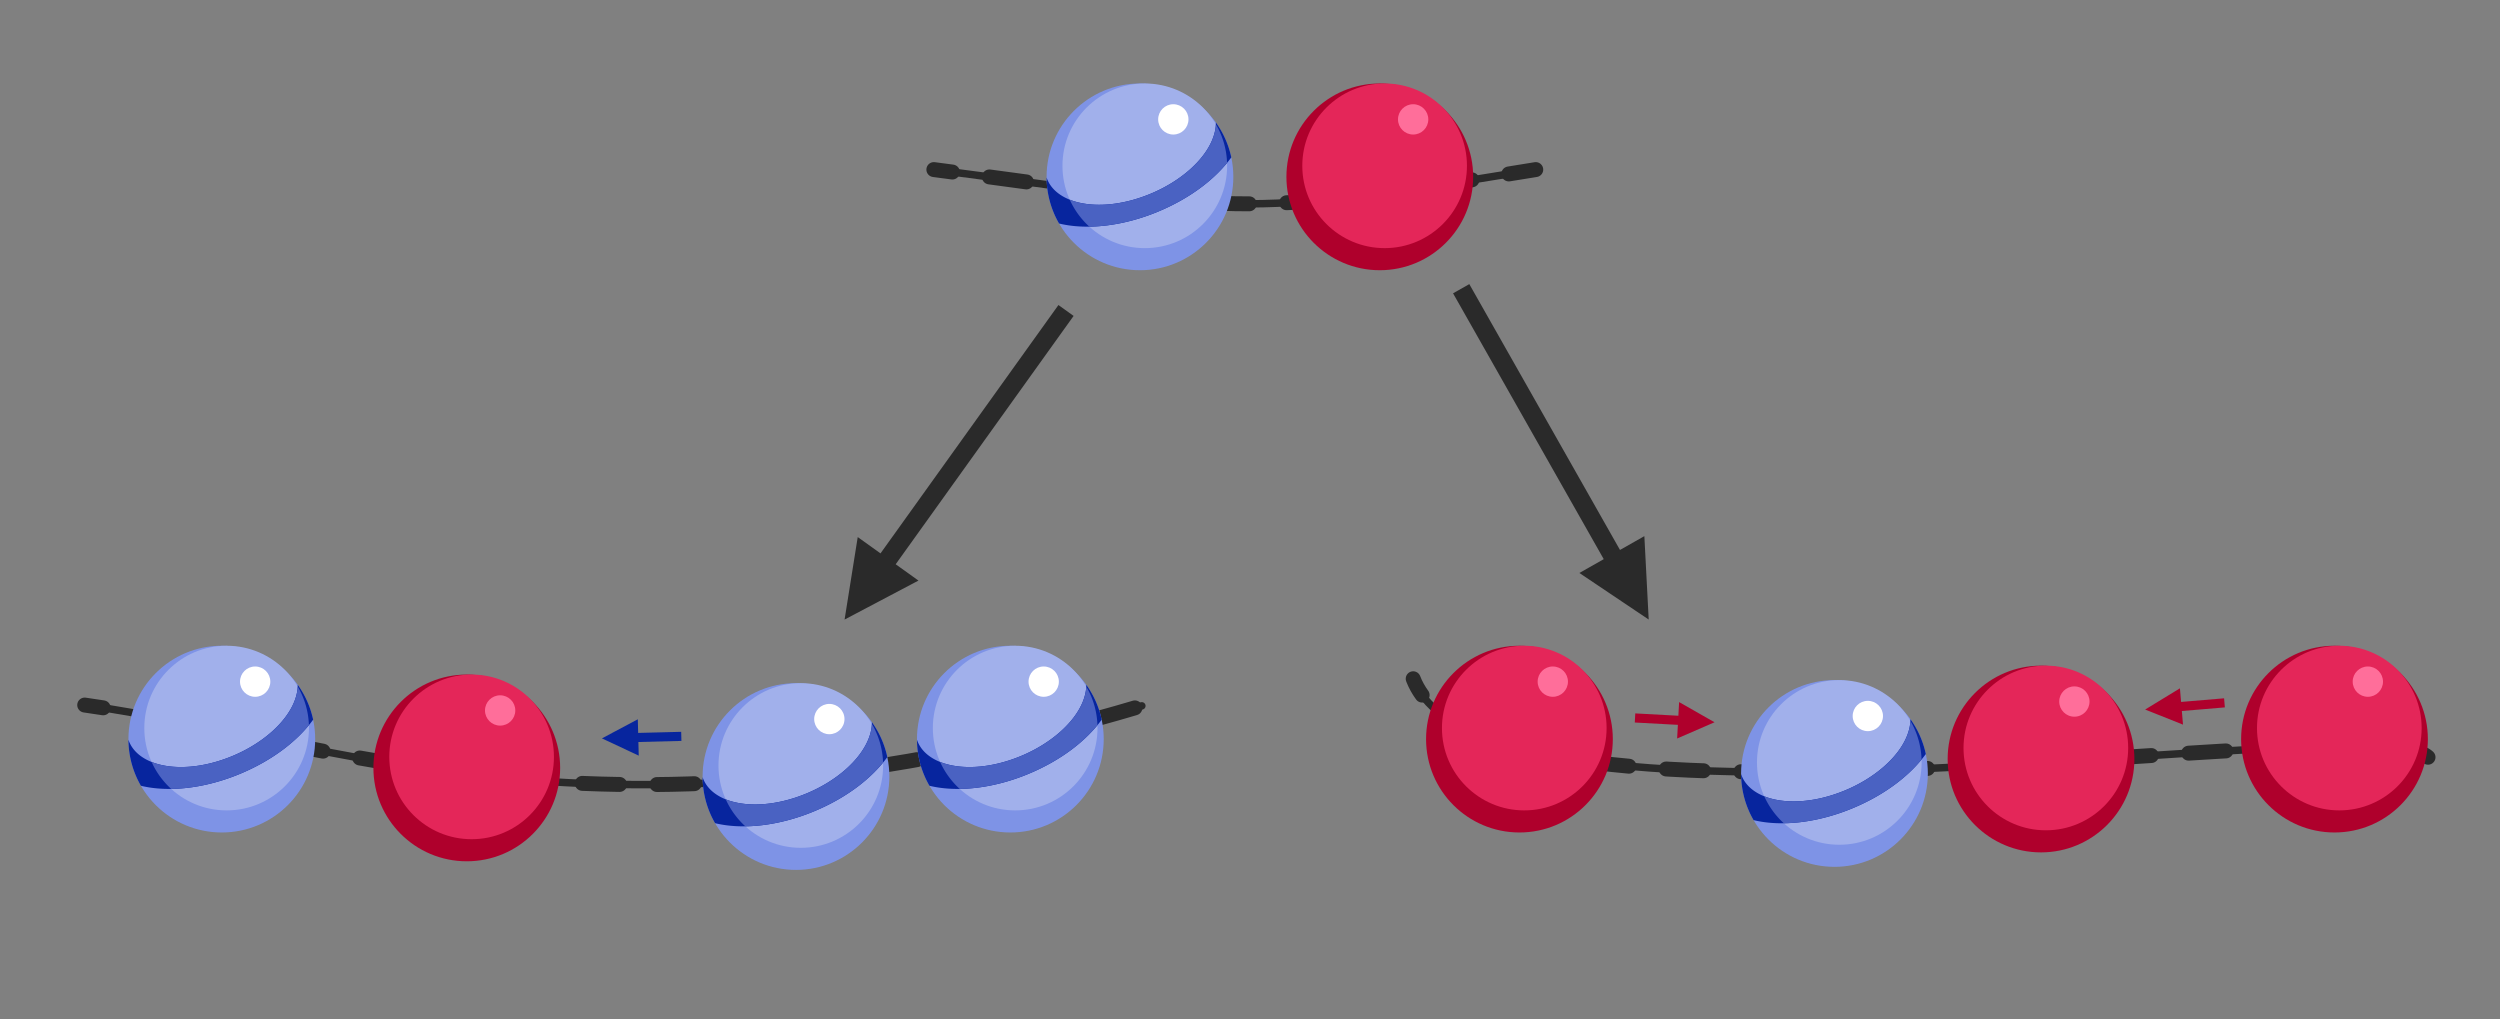<svg xmlns="http://www.w3.org/2000/svg" width="1338.538" height="545.763" viewBox="-500 154.237 1338.538 545.763">
  <rect x="-500" y="154.237" width="1338.538" height="545.763" fill="#808080" stroke="none"/>
  <path d="M-54.858 262.649h23.048v-7.302l19.473 9.736-19.473 9.737v-7.303h-23.048z" style="fill:#07259e" transform="rotate(178.55 -96.831 406.283)"/>
  <path d="M0 245.036c166.183 21.602 156.895 27.135 322.264 0" style="fill:none;stroke:#2a2a2a;stroke-miterlimit:12;stroke-linecap:round;stroke-linejoin:round;stroke-dashoffset:50px;stroke-width:4px"/>
  <path d="M-454.651 531.735c128.997 17.974 279.139 85.918 566.007.43m145.285-14.512c38.501 100 514.127 14.082 543.359 42.017" style="fill:none;stroke:#2a2a2a;stroke-linecap:round;stroke-linejoin:round;stroke-dashoffset:50px;stroke-width:4px"/>
  <path d="M0 245.036c166.183 21.602 156.895 27.135 322.264 0" style="fill:none;stroke:#2a2a2a;stroke-miterlimit:12;stroke-width:8px;stroke-linecap:round;stroke-linejoin:round;stroke-dasharray:20px;stroke-dashoffset:50px"/>
  <path d="M-454.651 531.735c128.997 17.974 279.139 85.918 566.007.43m145.285-14.512c38.501 100 514.127 14.082 543.359 42.017" style="fill:none;stroke:#2a2a2a;stroke-width:8px;stroke-linecap:round;stroke-linejoin:round;stroke-dasharray:20px;stroke-dashoffset:50px"/>
  <g transform="translate(-321.576 29.916)scale(1.626)">
    <circle cx="344.611" cy="134.692" r="30.746" style="fill:#af002c"/>
    <circle cx="346.202" cy="131.055" r="27.109" style="fill:#e42659"/>
    <circle cx="355.596" cy="115.768" r="4.99" style="fill:#ff6e9a"/>
  </g>
  <g transform="translate(-449.987 29.916)scale(1.626)">
    <circle cx="344.611" cy="134.692" r="30.746" style="fill:#7e93e6"/>
    <circle cx="346.202" cy="131.055" r="27.109" style="fill:#a1b0eb"/>
    <circle cx="355.596" cy="115.768" r="4.99" style="fill:#fff"/>
    <path d="M350.591 146.14c-11.457 4.768-23.447 6.148-32.618 3.916a30.6 30.6 0 0 1-4.107-15.153c2.95 8.883 17.904 12.15 34.271 5.339 9.755-4.059 17.499-10.86 20.316-17.842.808-2.003 1.177-3.88 1.161-5.606a30.6 30.6 0 0 1 5.076 11.496c-4.944 6.806-13.202 13.316-24.099 17.85" style="fill:#07259e"/>
    <path d="M350.591 146.14c-7.644 3.181-15.525 4.854-22.648 4.953a27.2 27.2 0 0 1-6.455-8.881c6.542 2.613 16.314 2.331 26.649-1.97 9.755-4.059 17.499-10.86 20.316-17.842.72-1.784 1.091-3.468 1.152-5.035a26.96 26.96 0 0 1 3.689 12.731c-5.036 6.141-12.774 11.913-22.703 16.044" style="fill:#4a62c2"/>
  </g>
  <path d="M72.92 209.049h163.578v-15l40 20-40 20v-15H72.92z" style="fill:#2a2a2a" transform="rotate(125.621 44.51 266.705)"/>
  <path d="M49.185 209.049h163.609v-15l40 20-40 20v-15H49.185z" style="fill:#2a2a2a" transform="scale(1 -1)rotate(-60.455 -282.928 -247.461)"/>
  <g transform="translate(-810.416 346.387)scale(1.626)">
    <circle cx="344.611" cy="134.692" r="30.746" style="fill:#af002c"/>
    <circle cx="346.202" cy="131.055" r="27.109" style="fill:#e42659"/>
    <circle cx="355.596" cy="115.768" r="4.99" style="fill:#ff6e9a"/>
  </g>
  <g transform="translate(-634.16 350.994)scale(1.626)">
    <circle cx="344.611" cy="134.692" r="30.746" style="fill:#7e93e6"/>
    <circle cx="346.202" cy="131.055" r="27.109" style="fill:#a1b0eb"/>
    <circle cx="355.596" cy="115.768" r="4.99" style="fill:#fff"/>
    <path d="M350.591 146.14c-11.457 4.768-23.447 6.148-32.618 3.916a30.6 30.6 0 0 1-4.107-15.153c2.95 8.883 17.904 12.15 34.271 5.339 9.755-4.059 17.499-10.86 20.316-17.842.808-2.003 1.177-3.88 1.161-5.606a30.6 30.6 0 0 1 5.076 11.496c-4.944 6.806-13.202 13.316-24.099 17.85" style="fill:#07259e"/>
    <path d="M350.591 146.14c-7.644 3.181-15.525 4.854-22.648 4.953a27.2 27.2 0 0 1-6.455-8.881c6.542 2.613 16.314 2.331 26.649-1.97 9.755-4.059 17.499-10.86 20.316-17.842.72-1.784 1.091-3.468 1.152-5.035a26.96 26.96 0 0 1 3.689 12.731c-5.036 6.141-12.774 11.913-22.703 16.044" style="fill:#4a62c2"/>
  </g>
  <g transform="translate(-519.385 330.96)scale(1.626)">
    <circle cx="344.611" cy="134.692" r="30.746" style="fill:#7e93e6"/>
    <circle cx="346.202" cy="131.055" r="27.109" style="fill:#a1b0eb"/>
    <circle cx="355.596" cy="115.768" r="4.99" style="fill:#fff"/>
    <path d="M350.591 146.14c-11.457 4.768-23.447 6.148-32.618 3.916a30.6 30.6 0 0 1-4.107-15.153c2.95 8.883 17.904 12.15 34.271 5.339 9.755-4.059 17.499-10.86 20.316-17.842.808-2.003 1.177-3.88 1.161-5.606a30.6 30.6 0 0 1 5.076 11.496c-4.944 6.806-13.202 13.316-24.099 17.85" style="fill:#07259e"/>
    <path d="M350.591 146.14c-7.644 3.181-15.525 4.854-22.648 4.953a27.2 27.2 0 0 1-6.455-8.881c6.542 2.613 16.314 2.331 26.649-1.97 9.755-4.059 17.499-10.86 20.316-17.842.72-1.784 1.091-3.468 1.152-5.035a26.96 26.96 0 0 1 3.689 12.731c-5.036 6.141-12.774 11.913-22.703 16.044" style="fill:#4a62c2"/>
  </g>
  <g transform="translate(-941.58 330.96)scale(1.626)">
    <circle cx="344.611" cy="134.692" r="30.746" style="fill:#7e93e6"/>
    <circle cx="346.202" cy="131.055" r="27.109" style="fill:#a1b0eb"/>
    <circle cx="355.596" cy="115.768" r="4.99" style="fill:#fff"/>
    <path d="M350.591 146.14c-11.457 4.768-23.447 6.148-32.618 3.916a30.6 30.6 0 0 1-4.107-15.153c2.95 8.883 17.904 12.15 34.271 5.339 9.755-4.059 17.499-10.86 20.316-17.842.808-2.003 1.177-3.88 1.161-5.606a30.6 30.6 0 0 1 5.076 11.496c-4.944 6.806-13.202 13.316-24.099 17.85" style="fill:#07259e"/>
    <path d="M350.591 146.14c-7.644 3.181-15.525 4.854-22.648 4.953a27.2 27.2 0 0 1-6.455-8.881c6.542 2.613 16.314 2.331 26.649-1.97 9.755-4.059 17.499-10.86 20.316-17.842.72-1.784 1.091-3.468 1.152-5.035a26.96 26.96 0 0 1 3.689 12.731c-5.036 6.141-12.774 11.913-22.703 16.044" style="fill:#4a62c2"/>
  </g>
  <g transform="translate(-246.804 330.96)scale(1.626)">
    <circle cx="344.611" cy="134.692" r="30.746" style="fill:#af002c"/>
    <circle cx="346.202" cy="131.055" r="27.109" style="fill:#e42659"/>
    <circle cx="355.596" cy="115.768" r="4.99" style="fill:#ff6e9a"/>
  </g>
  <g transform="translate(-78.134 349.355)scale(1.626)">
    <circle cx="344.611" cy="134.692" r="30.746" style="fill:#7e93e6"/>
    <circle cx="346.202" cy="131.055" r="27.109" style="fill:#a1b0eb"/>
    <circle cx="355.596" cy="115.768" r="4.99" style="fill:#fff"/>
    <path d="M350.591 146.14c-11.457 4.768-23.447 6.148-32.618 3.916a30.6 30.6 0 0 1-4.107-15.153c2.95 8.883 17.904 12.15 34.271 5.339 9.755-4.059 17.499-10.86 20.316-17.842.808-2.003 1.177-3.88 1.161-5.606a30.6 30.6 0 0 1 5.076 11.496c-4.944 6.806-13.202 13.316-24.099 17.85" style="fill:#07259e"/>
    <path d="M350.591 146.14c-7.644 3.181-15.525 4.854-22.648 4.953a27.2 27.2 0 0 1-6.455-8.881c6.542 2.613 16.314 2.331 26.649-1.97 9.755-4.059 17.499-10.86 20.316-17.842.72-1.784 1.091-3.468 1.152-5.035a26.96 26.96 0 0 1 3.689 12.731c-5.036 6.141-12.774 11.913-22.703 16.044" style="fill:#4a62c2"/>
  </g>
  <g transform="translate(32.453 341.617)scale(1.626)">
    <circle cx="344.611" cy="134.692" r="30.746" style="fill:#af002c"/>
    <circle cx="346.202" cy="131.055" r="27.109" style="fill:#e42659"/>
    <circle cx="355.596" cy="115.768" r="4.99" style="fill:#ff6e9a"/>
  </g>
  <g transform="translate(189.584 330.96)scale(1.626)">
    <circle cx="344.611" cy="134.692" r="30.746" style="fill:#af002c"/>
    <circle cx="346.202" cy="131.055" r="27.109" style="fill:#e42659"/>
    <circle cx="355.596" cy="115.768" r="4.99" style="fill:#ff6e9a"/>
  </g>
  <path d="M-54.995 263.309h23.106v-7.321l19.522 9.761-19.522 9.761v-7.321h-23.106z" style="fill:#af002c" transform="rotate(3.098 -4885.562 8360.565)"/>
  <path d="M-709.571-532.555h23.106v-7.321l19.522 9.761-19.522 9.761v-7.321h-23.106z" style="fill:#af002c" transform="rotate(175.181 -31.593 29.687)"/>
</svg>
